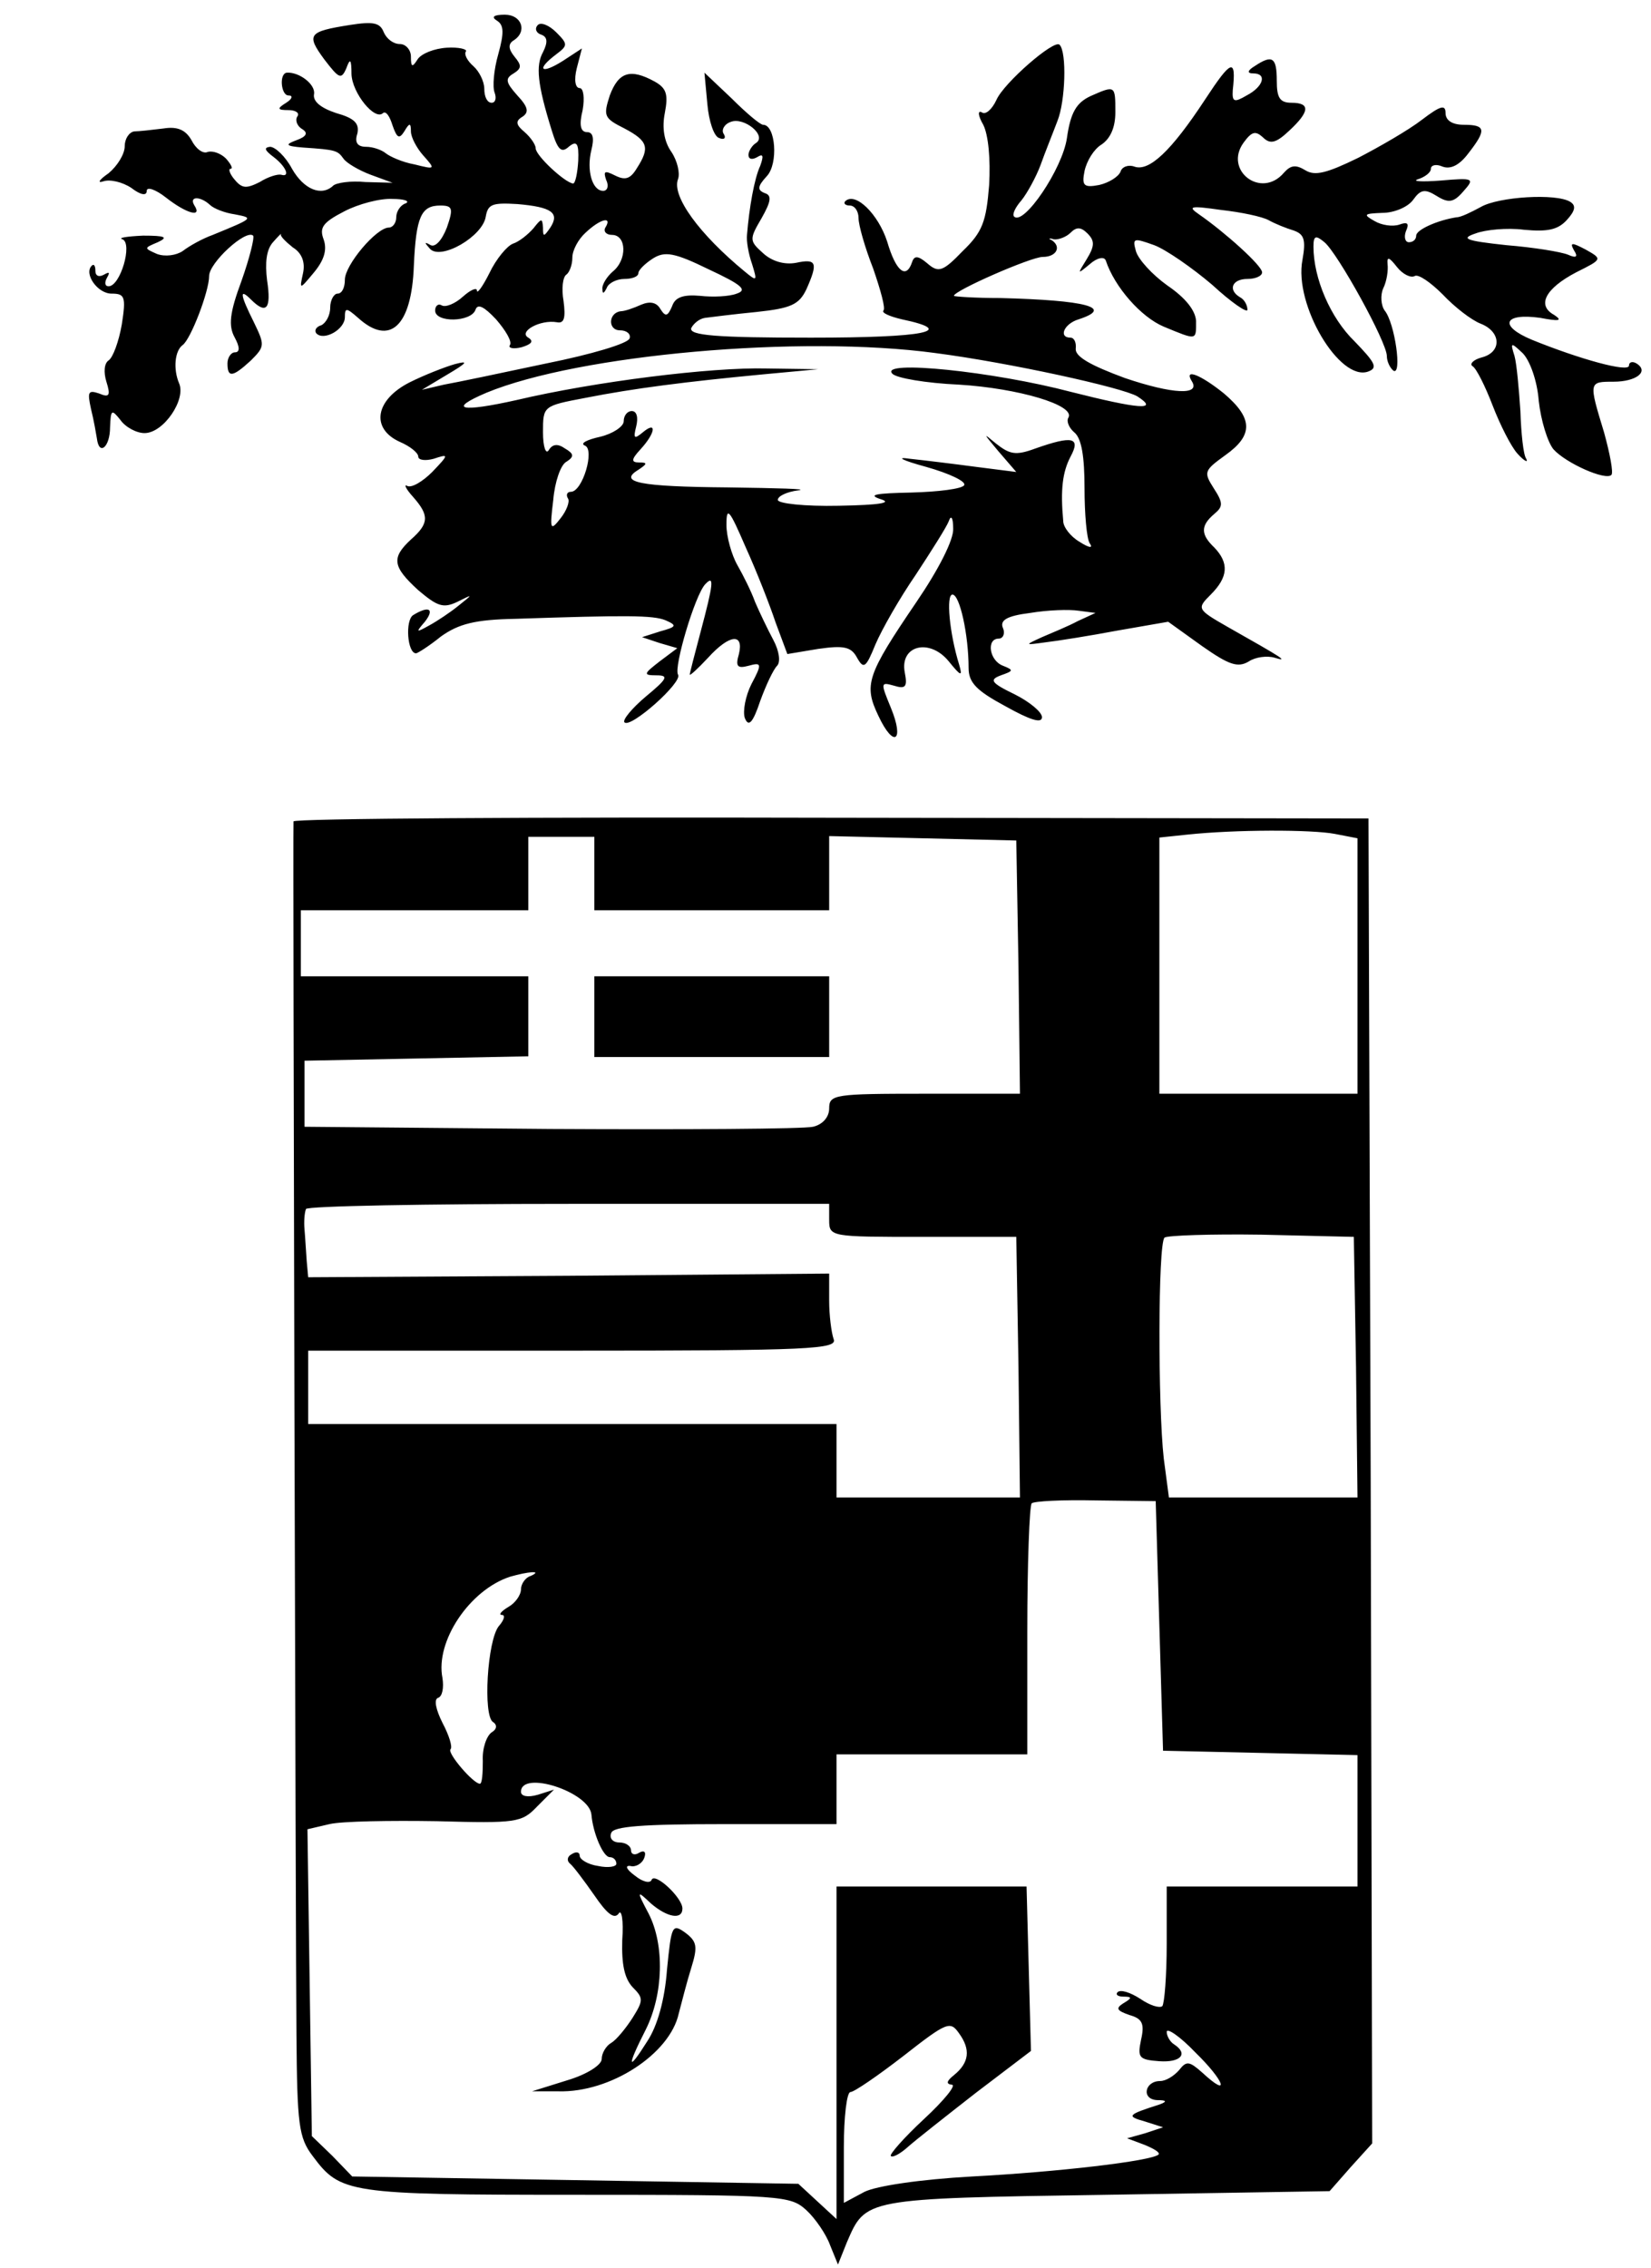 <?xml version="1.0" standalone="no"?>
<!DOCTYPE svg PUBLIC "-//W3C//DTD SVG 20010904//EN"
 "http://www.w3.org/TR/2001/REC-SVG-20010904/DTD/svg10.dtd">
<svg version="1.0" xmlns="http://www.w3.org/2000/svg"
 width="225pt" height="309pt" viewBox="0 0 225 309"
 preserveAspectRatio="xMidYMid meet">
<g transform="translate(0,309) scale(0.1,-0.1)"
fill="#000000" stroke="none">
<path d="M677 3062 c10 -6 10 -17 2 -46 -6 -21 -8 -44 -5 -52 3 -8 1 -14 -4
-14 -6 0 -10 8 -10 19 0 10 -7 24 -15 31 -8 7 -13 16 -10 20 2 3 -10 6 -26 5
-17 -1 -35 -8 -40 -16 -7 -11 -9 -11 -9 4 0 9 -7 17 -15 17 -9 0 -18 7 -22 16
-5 13 -14 15 -46 10 -57 -9 -60 -13 -35 -47 20 -26 23 -28 30 -12 5 14 7 13 7
-8 1 -26 32 -64 43 -53 4 3 9 -4 13 -17 6 -17 9 -19 16 -8 7 12 9 12 9 0 0 -8
8 -23 17 -33 17 -19 16 -19 -12 -12 -17 3 -34 11 -39 15 -6 5 -18 9 -27 9 -12
0 -16 6 -12 18 3 14 -4 21 -29 28 -21 7 -32 16 -30 26 2 13 -20 30 -37 29 -11
-1 -8 -31 2 -31 7 0 5 -5 -3 -10 -13 -8 -12 -10 3 -10 10 0 16 -4 12 -9 -3 -5
0 -13 7 -17 8 -5 6 -10 -8 -15 -16 -6 -15 -8 9 -10 45 -3 47 -4 55 -15 4 -6
21 -16 37 -22 l30 -11 -37 1 c-20 2 -40 -1 -44 -5 -16 -15 -40 -5 -56 23 -9
17 -23 30 -30 30 -9 -1 -7 -5 5 -14 17 -13 23 -28 10 -24 -5 1 -18 -3 -29 -10
-18 -9 -24 -9 -34 3 -7 8 -9 15 -6 15 4 0 1 6 -6 14 -7 7 -18 11 -25 9 -6 -3
-16 4 -22 16 -8 14 -19 19 -38 16 -16 -2 -34 -4 -40 -4 -7 -1 -13 -10 -13 -20
0 -11 -10 -27 -22 -37 -13 -9 -16 -14 -7 -11 9 3 26 -1 38 -9 13 -10 21 -11
21 -4 0 6 12 2 26 -9 28 -22 50 -28 39 -11 -8 13 8 13 21 1 5 -5 20 -11 34
-13 26 -5 26 -5 -30 -28 -14 -5 -32 -15 -41 -22 -9 -6 -24 -8 -35 -4 -18 8
-18 8 1 16 15 7 10 9 -20 9 -22 -1 -35 -3 -28 -5 14 -6 -3 -64 -19 -64 -5 0
-6 5 -2 12 4 7 3 8 -4 4 -7 -4 -12 -2 -12 5 0 7 -2 10 -5 7 -11 -11 8 -38 27
-38 18 0 20 -4 14 -42 -4 -23 -12 -45 -18 -49 -6 -4 -7 -16 -3 -29 6 -19 4
-22 -10 -16 -15 5 -16 2 -11 -21 4 -16 7 -34 8 -40 3 -25 18 -12 18 15 1 24 2
25 14 10 7 -10 22 -18 33 -18 26 0 57 46 47 68 -8 19 -6 44 5 52 11 8 36 73
36 94 0 18 50 64 60 55 2 -3 -5 -31 -16 -62 -16 -43 -18 -61 -9 -77 7 -13 7
-20 0 -20 -5 0 -10 -7 -10 -15 0 -20 7 -19 32 4 19 19 19 21 4 52 -19 38 -20
47 -4 31 21 -21 28 -13 22 26 -3 24 -1 42 8 52 7 8 12 13 11 11 -2 -2 6 -10
16 -18 13 -8 17 -21 14 -35 -5 -23 -5 -23 15 1 14 17 18 31 13 45 -6 16 -1 23
28 38 19 10 49 18 66 17 16 0 24 -3 18 -6 -7 -2 -13 -11 -13 -19 0 -8 -5 -14
-10 -14 -17 0 -60 -51 -60 -71 0 -11 -4 -19 -10 -19 -5 0 -10 -9 -10 -19 0
-11 -6 -21 -12 -24 -7 -2 -10 -7 -7 -11 10 -11 39 5 39 22 0 13 2 13 18 -1 43
-39 73 -12 76 71 3 67 10 82 36 82 17 0 18 -4 9 -30 -7 -18 -16 -27 -22 -24
-9 5 -9 4 -1 -5 15 -16 72 17 76 44 3 17 9 19 43 17 47 -4 58 -12 45 -32 -9
-13 -10 -13 -10 0 -1 13 -2 13 -13 -1 -7 -8 -19 -18 -28 -21 -8 -3 -23 -21
-32 -40 -9 -18 -17 -29 -17 -24 0 5 -9 1 -19 -8 -11 -10 -24 -15 -29 -12 -5 3
-9 -1 -9 -7 0 -17 49 -16 55 1 3 9 12 4 28 -13 13 -15 22 -30 19 -35 -3 -4 4
-6 16 -3 13 4 17 8 9 13 -14 8 16 25 39 21 10 -2 12 6 9 29 -3 17 -1 33 4 36
4 3 8 13 8 23 0 10 8 25 18 34 20 19 37 23 27 7 -3 -5 1 -10 9 -10 20 0 21
-34 1 -50 -8 -7 -15 -18 -14 -24 0 -7 2 -6 6 2 2 6 13 12 24 12 10 0 19 3 19
8 0 4 9 13 20 20 16 10 29 8 76 -15 45 -21 53 -28 38 -33 -10 -4 -33 -5 -50
-3 -23 2 -34 -2 -38 -14 -6 -14 -9 -15 -16 -4 -5 9 -14 11 -26 6 -11 -5 -23
-9 -28 -9 -17 -2 -18 -26 -1 -26 9 0 15 -5 13 -11 -2 -7 -53 -22 -113 -34 -61
-13 -123 -26 -140 -29 l-30 -7 35 21 c27 16 29 19 10 14 -14 -4 -42 -15 -62
-25 -47 -24 -53 -63 -13 -81 14 -6 25 -15 25 -20 0 -5 10 -6 21 -3 21 7 21 6
-2 -18 -13 -13 -28 -22 -34 -19 -5 3 -2 -4 8 -15 22 -25 22 -36 -3 -58 -27
-25 -25 -37 10 -69 26 -22 34 -25 53 -16 22 11 22 11 2 -5 -11 -9 -29 -21 -40
-27 -18 -10 -19 -10 -6 5 14 18 5 22 -16 9 -11 -7 -8 -52 4 -52 2 0 18 10 34
23 24 17 46 23 102 24 150 5 187 5 204 -2 16 -7 15 -9 -7 -15 l-25 -8 24 -8
24 -7 -24 -18 c-22 -17 -23 -19 -4 -19 17 0 14 -5 -15 -29 -19 -16 -32 -32
-29 -35 8 -9 80 55 73 65 -6 10 23 108 37 123 13 14 11 0 -6 -64 -8 -30 -15
-57 -15 -59 0 -2 11 8 25 23 29 32 49 34 42 5 -5 -17 -2 -20 13 -16 18 5 19 3
4 -25 -8 -16 -12 -37 -9 -46 5 -13 11 -7 21 23 8 22 18 43 23 48 5 5 3 20 -5
35 -8 15 -19 38 -25 52 -5 14 -16 36 -24 50 -8 14 -15 39 -15 55 0 26 4 21 26
-30 15 -33 33 -79 41 -103 l16 -43 42 7 c35 5 45 3 53 -12 9 -16 12 -14 25 18
9 21 33 63 55 95 21 32 42 65 45 73 3 9 6 5 6 -10 1 -15 -20 -56 -50 -100 -68
-100 -72 -113 -52 -155 21 -45 36 -35 17 11 -14 34 -14 35 4 30 16 -5 19 -2
15 18 -7 37 34 47 60 15 17 -21 19 -21 14 -4 -13 42 -18 95 -9 95 10 0 22 -55
22 -100 0 -20 11 -31 50 -52 34 -19 50 -24 50 -15 0 7 -17 21 -37 31 -33 16
-35 20 -19 26 17 6 18 7 3 13 -19 7 -23 37 -6 37 6 0 9 7 6 14 -5 11 5 17 37
21 24 4 53 5 66 3 l23 -3 -24 -11 c-13 -7 -35 -16 -49 -22 -24 -11 -24 -11 5
-7 17 2 61 9 98 16 l69 12 46 -33 c37 -26 49 -30 64 -21 9 6 25 8 35 5 20 -6
12 -1 -64 42 -42 24 -42 25 -23 44 24 24 25 43 5 64 -19 18 -19 30 0 46 12 10
12 15 -1 35 -14 22 -13 24 16 45 38 27 38 50 -2 84 -31 25 -55 35 -44 17 13
-20 -26 -18 -91 4 -46 17 -68 29 -67 40 1 8 -2 15 -7 15 -17 0 -9 19 11 25 49
16 10 26 -107 29 -35 0 -63 2 -63 3 0 7 105 53 121 53 19 0 26 14 12 23 -5 2
-3 3 3 1 6 -1 17 3 23 9 8 8 14 8 23 -1 10 -10 10 -17 -1 -35 -13 -21 -13 -21
4 -7 10 9 20 11 22 5 12 -36 48 -77 79 -90 46 -19 44 -19 44 8 -1 14 -14 31
-39 48 -21 15 -40 36 -43 47 -5 18 -3 18 25 8 16 -6 52 -31 79 -54 26 -24 48
-39 48 -34 0 6 -4 14 -10 17 -17 10 -11 25 10 25 11 0 20 4 20 9 0 9 -50 54
-86 79 -16 11 -12 12 30 6 27 -3 56 -9 65 -14 9 -5 24 -11 34 -14 14 -5 17
-12 12 -40 -12 -61 51 -167 90 -152 13 5 9 12 -19 41 -33 32 -56 86 -56 129 0
15 3 16 15 6 18 -15 85 -136 85 -155 0 -7 4 -16 9 -20 12 -7 2 65 -12 82 -5 7
-6 21 -2 30 5 10 7 25 6 33 -1 11 2 10 13 -4 8 -10 19 -15 24 -12 5 3 22 -9
38 -25 16 -17 39 -35 52 -40 28 -11 29 -39 1 -46 -11 -3 -17 -9 -12 -12 5 -3
17 -27 27 -53 10 -26 25 -56 34 -66 9 -10 15 -13 12 -7 -4 5 -7 35 -8 65 -2
30 -5 64 -8 75 -6 19 -5 19 11 4 10 -10 20 -38 22 -65 3 -27 12 -56 20 -66 17
-19 71 -43 79 -35 3 3 -2 29 -10 58 -21 69 -21 69 13 69 31 0 49 14 31 25 -5
3 -10 2 -10 -3 0 -10 -68 9 -132 35 -46 19 -39 37 11 30 26 -5 31 -4 19 4 -24
13 -12 36 30 58 36 18 36 18 13 31 -19 10 -22 10 -16 -1 6 -9 3 -11 -8 -6 -10
4 -47 10 -84 13 -56 6 -63 9 -42 16 13 5 43 8 66 5 32 -3 46 0 58 13 12 13 13
20 5 25 -19 12 -98 7 -122 -7 -13 -7 -27 -14 -33 -14 -26 -4 -55 -17 -55 -25
0 -5 -4 -9 -10 -9 -5 0 -7 7 -4 15 5 11 2 13 -9 9 -9 -3 -24 -1 -34 5 -16 9
-14 10 11 11 16 0 35 8 42 18 10 14 16 15 32 5 16 -10 23 -9 36 6 16 18 15 19
-31 15 -26 -2 -40 -1 -30 2 9 3 17 9 17 14 0 5 7 7 16 3 11 -4 23 2 35 18 25
32 24 39 -6 39 -16 0 -25 6 -25 16 0 12 -7 10 -32 -9 -18 -14 -58 -37 -87 -52
-43 -21 -59 -25 -72 -17 -13 8 -20 7 -29 -3 -31 -37 -83 3 -55 41 11 15 16 16
26 7 10 -10 18 -8 36 9 28 26 29 38 3 38 -16 0 -20 7 -20 30 0 32 -6 36 -30
20 -10 -6 -11 -10 -2 -10 19 0 14 -18 -9 -30 -17 -10 -20 -9 -19 7 5 45 -2 42
-38 -13 -46 -70 -76 -98 -96 -91 -8 3 -17 0 -19 -7 -3 -7 -16 -15 -29 -18 -21
-4 -24 -1 -20 19 3 14 13 30 23 36 12 8 19 23 19 44 0 37 0 37 -34 22 -19 -9
-27 -22 -32 -57 -6 -42 -59 -120 -72 -107 -3 3 2 13 10 22 8 10 20 32 26 48 6
17 17 44 23 60 11 27 13 94 3 104 -7 8 -76 -52 -86 -75 -6 -13 -15 -21 -20
-17 -6 3 -5 -5 2 -17 7 -14 10 -47 8 -82 -4 -50 -9 -64 -36 -90 -27 -28 -33
-30 -48 -17 -13 11 -18 11 -21 2 -8 -24 -22 -13 -34 28 -12 37 -43 68 -57 55
-3 -3 0 -6 6 -6 7 0 12 -8 12 -17 0 -10 9 -41 20 -69 10 -29 17 -54 14 -57 -3
-3 8 -8 25 -12 76 -16 33 -25 -124 -25 -129 0 -166 3 -163 13 3 6 11 13 19 14
8 1 39 5 70 8 47 5 58 10 68 31 16 36 14 42 -14 36 -16 -3 -33 2 -45 13 -19
17 -19 19 -2 48 13 23 14 31 4 34 -10 4 -10 9 3 23 16 17 12 70 -5 70 -4 0
-23 16 -43 36 l-37 35 4 -43 c2 -23 9 -44 16 -46 7 -3 10 0 6 6 -3 5 1 13 10
16 18 7 50 -19 34 -29 -5 -3 -10 -11 -10 -16 0 -6 5 -7 12 -3 8 5 9 2 4 -12
-8 -17 -15 -57 -18 -94 -1 -8 2 -26 7 -40 7 -23 7 -24 -10 -10 -62 51 -100
103 -91 126 3 8 -1 25 -9 37 -10 14 -13 33 -9 53 5 26 2 34 -14 43 -33 18 -49
13 -61 -19 -9 -28 -8 -31 20 -45 32 -17 35 -26 17 -54 -9 -15 -16 -17 -30 -10
-14 7 -16 6 -12 -6 4 -8 2 -15 -4 -15 -15 0 -23 28 -16 56 4 16 2 24 -6 24 -9
0 -11 10 -6 30 3 17 1 30 -4 30 -6 0 -8 11 -4 27 l7 27 -26 -17 c-30 -19 -37
-12 -9 9 16 12 16 14 0 30 -10 10 -21 14 -25 10 -5 -5 -2 -11 4 -13 9 -3 10
-10 3 -24 -10 -18 -8 -43 12 -107 8 -26 13 -31 23 -22 11 9 14 5 13 -19 -1
-17 -4 -31 -7 -31 -11 1 -51 38 -51 48 0 5 -7 15 -15 22 -12 10 -13 15 -3 21
9 6 8 13 -7 29 -16 18 -17 23 -5 30 11 7 11 11 1 23 -8 10 -9 17 -1 22 19 12
11 35 -12 35 -15 0 -19 -3 -11 -8z m598 -453 c100 -13 255 -47 275 -59 31 -20
1 -17 -90 6 -106 28 -262 44 -244 25 5 -6 46 -13 91 -15 81 -5 159 -28 149
-45 -3 -5 1 -14 8 -20 10 -8 14 -33 14 -76 0 -35 3 -69 7 -75 5 -7 0 -7 -14 2
-12 7 -22 20 -22 28 -4 43 -1 67 10 88 14 26 3 29 -48 11 -27 -10 -35 -8 -54
7 -18 15 -17 14 3 -10 l25 -29 -55 7 c-30 4 -71 9 -90 11 -20 3 -11 -2 22 -11
32 -9 55 -20 52 -25 -3 -5 -35 -9 -72 -10 -49 -1 -60 -3 -42 -9 17 -5 -1 -8
-57 -9 -46 -1 -83 3 -83 8 0 5 12 11 28 13 15 2 -28 3 -96 4 -121 1 -150 7
-122 24 12 8 13 10 1 10 -11 0 -11 4 2 18 21 23 22 39 3 23 -12 -10 -13 -8 -9
8 3 12 1 21 -6 21 -6 0 -11 -6 -11 -14 0 -7 -15 -17 -32 -21 -18 -4 -28 -9
-21 -12 14 -5 -3 -63 -19 -63 -5 0 -7 -4 -4 -9 3 -4 -2 -17 -10 -27 -14 -18
-15 -16 -10 25 2 24 10 48 18 52 11 7 10 11 -2 18 -10 7 -17 6 -22 -2 -4 -7
-8 4 -8 24 0 36 0 36 58 47 66 13 137 22 242 32 l75 7 -70 1 c-76 2 -235 -18
-341 -43 -76 -17 -95 -13 -41 10 126 52 428 79 612 54z"/>
<path d="M400 1971 c-1 -26 3 -1546 4 -1653 1 -122 3 -140 22 -165 38 -51 47
-53 360 -53 281 0 291 -1 313 -21 12 -11 27 -33 32 -47 l11 -27 12 30 c26 60
22 60 353 65 l305 5 29 33 29 32 -2 903 -3 902 -732 1 c-403 1 -733 -1 -733
-5z m1419 -17 l31 -6 0 -174 0 -174 -135 0 -135 0 0 174 0 175 38 4 c66 7 169
7 201 1z m-1009 -54 l0 -50 160 0 160 0 0 50 0 51 128 -3 127 -3 3 -172 2
-173 -130 0 c-123 0 -130 -1 -130 -20 0 -12 -9 -22 -22 -25 -13 -3 -174 -4
-358 -3 l-335 3 0 45 0 45 153 3 152 3 0 54 0 55 -155 0 -155 0 0 45 0 45 155
0 155 0 0 50 0 50 45 0 45 0 0 -50z m320 -472 c0 -23 2 -23 127 -23 l128 0 3
-177 2 -178 -125 0 -125 0 0 50 0 50 -360 0 -360 0 0 50 0 50 361 0 c325 0
361 2 355 16 -3 9 -6 32 -6 52 l0 37 -355 -3 -355 -2 -2 22 c-1 13 -2 32 -3
43 -1 11 0 23 2 28 2 4 164 7 359 7 l354 0 0 -22z m718 -200 l2 -178 -128 0
-129 0 -7 53 c-8 71 -8 292 1 301 4 3 63 5 132 4 l126 -3 3 -177z m-268 -353
l5 -170 133 -3 132 -3 0 -89 0 -90 -130 0 -130 0 0 -78 c0 -43 -3 -81 -6 -85
-4 -3 -17 1 -30 10 -14 9 -27 13 -31 9 -3 -3 0 -6 8 -6 12 0 12 -2 0 -9 -11
-7 -9 -10 8 -16 18 -5 21 -12 16 -34 -5 -24 -3 -27 25 -29 29 -2 40 10 20 23
-5 3 -10 11 -10 17 0 6 18 -6 39 -28 40 -39 48 -63 10 -28 -18 16 -22 17 -32
4 -7 -8 -18 -15 -26 -15 -21 0 -26 -25 -4 -26 13 0 14 -2 3 -6 -44 -14 -45
-16 -20 -23 l25 -8 -24 -8 -25 -7 24 -9 c12 -5 21 -10 19 -13 -9 -9 -139 -24
-254 -30 -72 -4 -131 -13 -147 -21 l-28 -15 0 76 c0 41 4 75 9 75 5 0 37 22
72 49 60 47 64 48 76 31 16 -22 14 -40 -7 -57 -10 -8 -11 -12 -3 -13 7 0 -10
-21 -38 -47 -27 -25 -47 -48 -45 -50 2 -3 13 3 23 12 10 9 52 42 93 74 l75 57
-3 112 -3 112 -130 0 -129 0 0 -227 0 -226 -26 24 -26 24 -304 5 -304 5 -27
28 -28 27 -3 209 -3 209 30 7 c17 4 83 5 146 4 109 -3 116 -2 137 20 l23 23
-22 -7 c-14 -4 -23 -2 -23 4 0 30 93 0 96 -31 2 -25 16 -58 25 -58 5 0 9 -4 9
-9 0 -4 -11 -6 -25 -3 -14 2 -25 9 -25 14 0 5 -5 6 -11 2 -6 -3 -7 -9 -2 -13
4 -3 19 -23 33 -43 17 -25 27 -33 33 -25 4 7 7 -9 5 -36 -1 -33 3 -52 14 -64
15 -15 15 -18 0 -42 -9 -14 -22 -30 -29 -34 -7 -4 -13 -14 -13 -22 0 -8 -20
-21 -47 -29 l-48 -15 36 0 c71 -2 152 51 164 106 4 15 11 43 17 62 9 29 8 36
-8 48 -18 13 -19 10 -25 -50 -3 -41 -13 -77 -27 -98 -27 -43 -28 -35 -2 16 24
48 26 115 4 158 -17 32 -16 32 3 14 22 -19 43 -23 43 -7 0 15 -38 50 -42 39
-2 -5 -12 -3 -23 6 -11 8 -14 14 -6 13 7 -2 16 3 19 11 3 8 0 11 -7 7 -6 -4
-11 -2 -11 3 0 6 -7 11 -16 11 -9 0 -14 6 -11 13 3 9 43 12 155 12 l152 0 0
47 0 48 130 0 130 0 0 168 c0 93 3 171 6 174 3 3 42 5 87 4 l82 -1 5 -170z
m-857 68 c-7 -2 -13 -11 -13 -18 0 -8 -8 -19 -17 -24 -10 -6 -14 -11 -9 -11 5
0 3 -7 -4 -15 -16 -19 -22 -123 -8 -131 6 -4 5 -10 -2 -14 -7 -5 -13 -22 -12
-39 0 -17 -1 -31 -4 -31 -9 0 -45 42 -40 47 3 3 -2 19 -11 36 -9 18 -12 32 -6
34 6 2 8 14 6 27 -10 50 37 120 92 138 24 7 46 9 28 1z"/>
<path d="M810 1705 l0 -55 160 0 160 0 0 55 0 55 -160 0 -160 0 0 -55z"/>
</g>
</svg>
